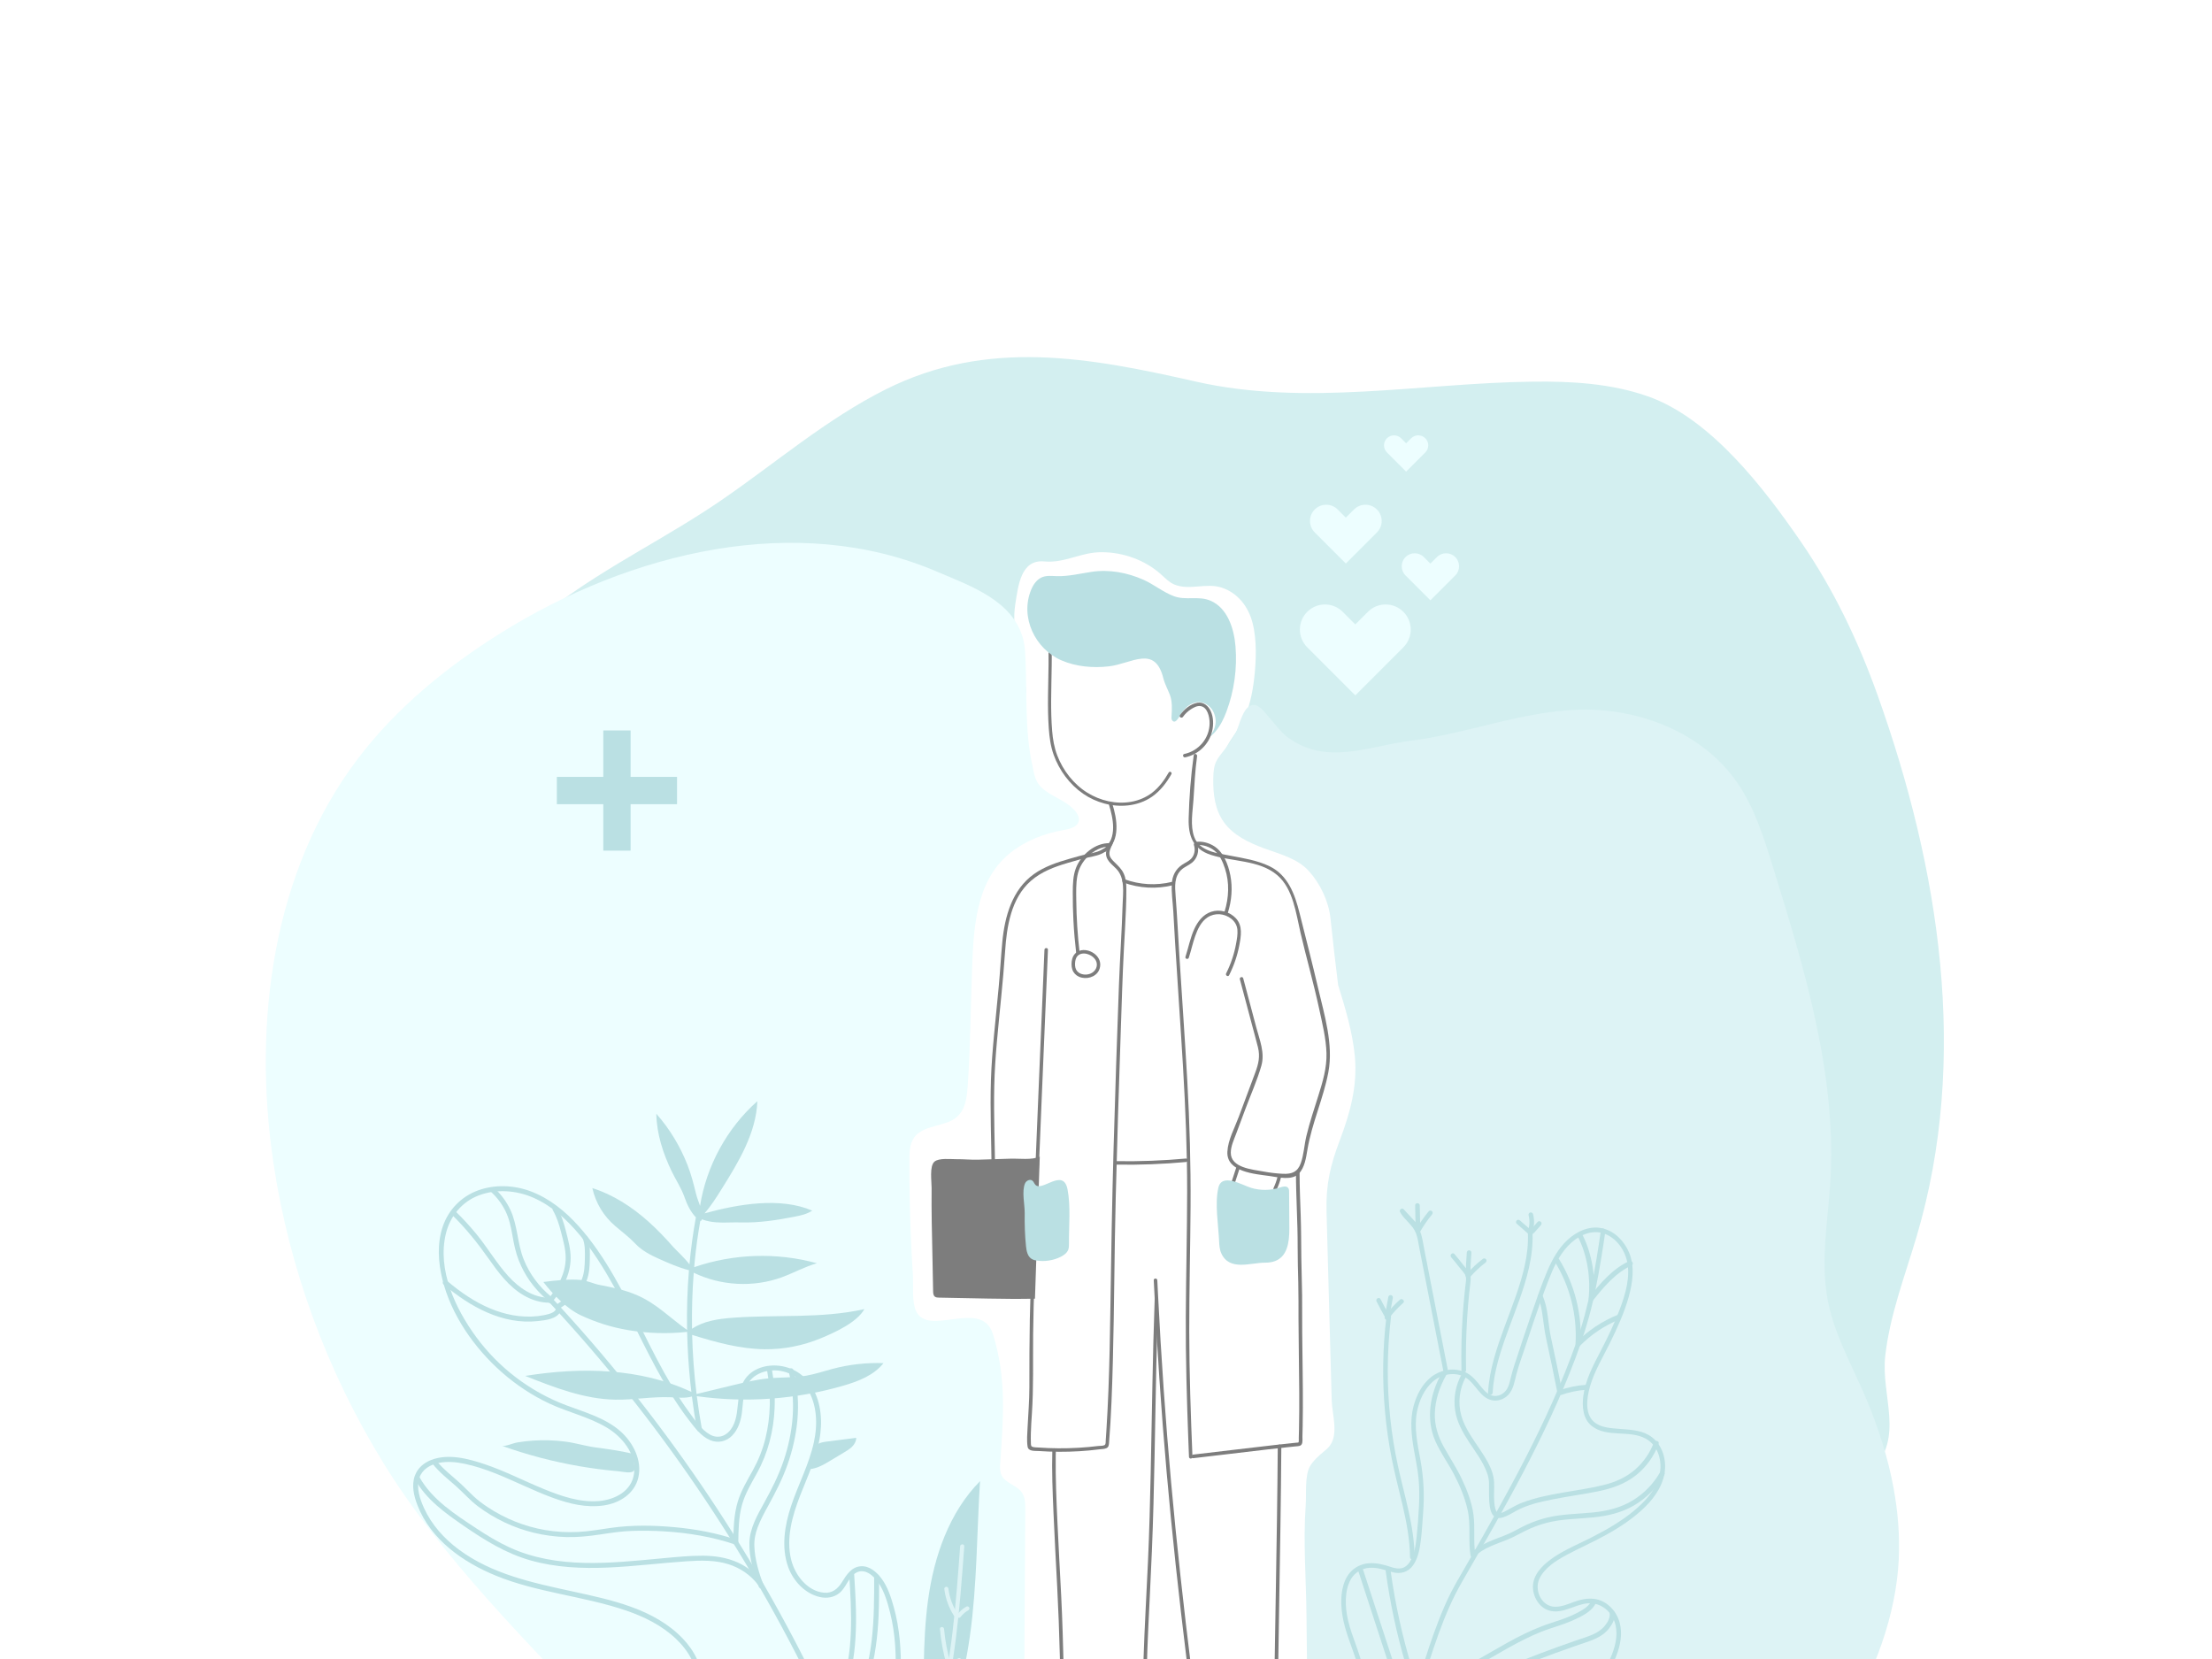 <?xml version="1.0" encoding="utf-8"?>
<!-- Generator: Adobe Illustrator 27.5.0, SVG Export Plug-In . SVG Version: 6.00 Build 0)  -->
<svg version="1.1" xmlns="http://www.w3.org/2000/svg" xmlns:xlink="http://www.w3.org/1999/xlink" x="0px" y="0px"
	 viewBox="0 0 1200 900" style="enable-background:new 0 0 1200 1200;" xml:space="preserve">
<g id="background">
	<rect style="fill:#FFFFFF;" width="1200" height="1200"/>
</g>
<g id="graphic_elements">
	<path style="fill:#FFFFFF;" d="M825.013,453.121c-8.876-43.563-22.59-86.693-46.321-124.287
		c-23.731-37.595-58.205-69.468-100.076-84.413c-41.871-14.945-91.313-11.246-127.37,14.76
		c-34.293,24.734-53.062,66.013-62.23,107.29s-10.199,83.92-17.146,125.628c-7.772,46.658-22.988,92.671-21.344,139.943
		c1.271,36.52,12.584,71.911,17.271,108.152c9.174,70.939-7.079,144.51,10.865,213.752c4.39,16.94,11.464,34.274,25.522,44.695
		c24.219,17.953,58.206,8.94,86.739-0.793l-17.471,16.063c43.566,4.066,87.663,2.405,130.8-4.927
		c7.005-1.191,14.164-2.597,20.211-6.328c8.795-5.425,14.024-14.936,19.876-23.452c16.727-24.339,40.918-42.868,57.272-67.46
		c11.857-17.83,19.211-38.311,24.344-59.099c10.386-42.06,12.043-85.721,13.318-129.026
		C841.938,633.157,843.08,541.8,825.013,453.121z"/>
	<path style="fill:#D3EFF0;" d="M1018.689,377.414c33.419,93.684,49.822,196.557,21.004,293.589
		c-6.321,21.282-14.492,42.49-16.969,64.69c-2.402,21.535,10.665,44.302-7.468,62.128c-14.24,13.999-35.872,11.047-52.483,3.274
		c-26.742-12.514-52.486-27.532-79.166-40.322c-46.963-22.514-95.366-57.727-108.646-110.941
		c-5.828-23.351-6.709-47.599-8.866-71.57c-1.347-14.968-3.911-29.752-4.561-44.674c-0.46-10.543-4.45-21.024-10.437-29.652
		c-5.649-8.14-15.604-8.926-21.978-16.646c-3.065-3.712-4.855-8.281-6.776-12.696c-5.455-12.538-13.491-25.44-26.506-29.633
		c-7.565-2.437-16.153-1.651-23.06-5.582c-8.352-4.754-11.884-15.512-10.472-25.018c1.418-9.545,7.78-15.216,11.951-23.357
		c3.505-6.841,5.174-14.923,6.081-22.473c1.152-9.591,1.6-21.161-0.821-30.594c-2.258-8.795-7.948-16.213-16.689-19.137
		c-8.439-2.823-17.606,1.695-25.786-1.729c-2.781-1.164-4.91-3.438-7.154-5.451c-8.686-7.79-20.347-11.955-31.964-12.059
		c-11.651-0.104-20.126,6.065-31.442,5.008c-12.684-1.185-14.087,13.19-15.664,23.041c-2.397,14.972,3.258,29.7,5.476,44.328
		c0.295,1.943,0.482,4.063-0.528,5.748c-1.497,2.499-4.901,2.96-7.811,2.83c-6.771-0.303-14.075-2.227-19.976,1.107
		c-10.36,5.853-13.235,28.711-12.7,39.246c0.675,13.292,4.293,24.565,2.778,38.435c-2.324,21.266-10.122,41.496-17.85,61.445
		c-4.805,12.403-9.61,24.807-14.415,37.21c-10.928,28.208-25.301,67.518-56.422,33.519c-19.621-21.436-26.808-49.482-34.447-76.722
		c-3.456-12.324-4.944-26.117-9.328-37.817c-4.688-12.512-14.835-22.713-23.676-32.381c-24.299-26.572-46.482-55.079-66.269-85.162
		c-3.094-4.704-6.254-9.921-5.74-15.528c0.639-6.965,6.641-12.055,12.248-16.236c28.224-21.045,60-36.285,88.972-56.133
		c29.613-20.286,57.061-44.059,89.318-60.238c55.497-27.835,110.969-17.243,168.304-4.251c60.109,13.62,122.159,0.754,182.849,0.025
		c21.006-0.253,42.365,0.98,62.203,7.914c34.321,11.996,63.495,50.309,83.345,79.199
		C994.789,319.822,1008.212,348.044,1018.689,377.414z"/>
	<path style="fill:#EDFEFF;" d="M494.53,993.896c9.724-3.728,18.729-9.68,24.173-18.037c10.839-16.637,12.75-20.15,34.281-23.175
		c1.251-0.176,2.641-0.492,3.318-1.558c0.449-0.708,0.476-1.596,0.488-2.434c0.189-13.885-1.213-27.623-1.124-41.516
		c0.187-29.347,0.373-58.694,0.56-88.041c0.021-3.313-0.032-6.873-1.958-9.569c-2.829-3.96-8.927-4.925-10.98-9.337
		c-0.934-2.007-0.804-4.325-0.655-6.534c1.653-24.529,3.547-45.904-3.977-69.962c-6.155-19.669-35.304,2.082-41.783-12.664
		c-2.285-5.2-1.28-13.857-1.64-19.488c-0.44-6.892-0.803-13.788-1.09-20.688c-0.573-13.8-0.838-27.613-0.796-41.425
		c0.011-3.737,0.078-7.62,1.725-10.975c3.735-7.61,15.065-7.166,21.689-10.91c6.654-3.761,7.666-10.928,8.179-18.031
		c1.518-21.018,1.586-42.249,2.377-63.309c0.829-22.075,1.769-47.875,20.232-63.12c8.394-6.931,18.895-10.997,29.62-12.86
		c3.308-0.575,7.4-1.612,8.06-4.905c0.36-1.798-0.548-3.615-1.684-5.053c-4.409-5.583-11.609-7.518-17.05-11.784
		c-5.24-4.109-5.368-8.366-6.67-14.448c-3.863-18.045-2.678-38.002-3.495-56.447c-0.162-3.661-0.329-7.355-1.261-10.899
		c-5.544-21.072-28.83-28.917-46.682-36.574c-76.158-32.665-166.417-10.712-236.677,33.226
		c-29.375,18.37-56.691,40.651-77.613,68.267c-46.259,61.063-57.056,143.249-45.792,219.023
		c8.593,57.804,29.277,113.719,59.953,163.435c31.175,50.524,78.209,97.737,119.568,140.551
		c14.869,15.392,30.538,30.497,49.459,40.496c12.855,6.794,26.877,11.047,40.868,15.003c18.89,5.341,38.423,10.257,57.943,8.177
		C482.057,997.697,488.435,996.233,494.53,993.896z"/>
	<path style="fill:#DDF3F5;" d="M1027.267,807.314c-3.05-16.588-8.272-32.852-14.821-48.411
		c-7.863-18.681-18.39-36.45-21.448-56.708c-2.939-19.473,0.332-38.674,1.746-58.123c4.304-59.205-13.487-117.538-31.075-174.234
		c-4.892-15.769-9.916-31.815-19.318-45.387c-18.605-26.857-52.709-40.295-85.37-39.445c-31.28,0.813-60.718,12.943-91.548,16.829
		c-23.516,2.964-45.782,13.788-67.088-2.031c-3.349-2.487-5.742-5.975-8.513-9.037c-1.999-2.21-5.719-7.675-8.819-8.238
		c-6.758-1.228-8.643,11.834-11.024,15.872c-1.576,2.671-3.32,5.244-5.235,7.683c-4.995,6.362-6.433,7.619-6.571,16.491
		c-0.127,8.168,0.901,16.684,5.795,23.494c5.153,7.171,13.611,11.126,21.895,14.185c8.385,3.096,17.96,5.458,24.055,12.16
		c6.277,6.902,10.85,16.46,11.844,25.754c1.292,12.084,2.621,24.022,4.157,36.226c3.921,12.648,7.789,25.325,9.056,38.574
		c1.54,16.103-2.556,30.827-8.189,45.729c-5.086,13.453-7.562,23.821-7.157,38.628l1.865,68.26
		c0.311,11.377,0.621,22.754,0.933,34.13c0.203,7.379,3.829,18.074-0.996,24.543c-0.962,1.29-2.218,2.324-3.453,3.356
		c-2.685,2.244-5.371,4.591-7.188,7.581c-3.117,5.128-2.018,15.331-2.456,21.343c-1.433,19.665,0.212,39.986,0.418,59.707
		c0.227,21.623,0.454,43.247,0.68,64.871c0.167,15.968-17.856,32.243-7.795,47.147c3.594,5.324,9.177,8.974,14.912,11.867
		c29.162,14.706,63.67,12.716,96.124,9.049c37.04-4.185,75.137-8.896,111.53-17.043c60.492-13.543,103.104-87.815,105.849-146.142
		C1030.672,833.022,1029.612,820.072,1027.267,807.314z"/>
	<path style="fill:#BAE0E3;" d="M792.487,957.902c-13.682-3.224-28.021-8.05-42.155-8.577c-11.823-0.441-25.002-2.043-36.232,2.571
		c-1.342,0.551-2.677,1.185-3.755,2.156c-4.73,4.261-7.079,13.589-10.895,19.11c-4.636,6.708-9.57,12.638-16.081,17.636
		c-12.554,9.638-29.275,16.656-45.353,15.28c-6.788-0.581-16.636-4.346-20.24-10.646c-1.417-2.477-1.914-5.495-3.826-7.613
		c-3.545-3.93-9.858-2.898-14.959-1.49c-23.581,6.51-48.608,14.268-71.967,6.998c-2.404-0.748-4.869-1.725-6.495-3.648
		c-6.189-7.321,9.354-17.672,14.584-20.413c4.281-2.243,20.529-11.057,16.493-15.96c-3.083-3.746-17.636-0.966-21.957-0.772
		c-16.425,0.738-32.862,1.785-49.19,3.77c-16.47,2.002-49.661,6.803-53.945,26.908c-5.043,23.703,75.902,30.641,88.493,32.309
		c71.318,9.449,143.645,12.933,214.952,2.023c26.242-4.015,50.263-9.222,72.568-24.249
		C823.96,978.859,817.645,963.83,792.487,957.902z"/>
	<g>
		<path style="fill:#7D7D7D;" d="M666.799,529.031c2.57-5.116,4.451-10.554,5.515-16.183c0.942-4.983,1.95-10.659-1.872-14.704
			c-3.363-3.559-8.76-5.058-13.427-3.488c-4.413,1.484-7.297,5.301-9.152,9.404c-2.17,4.799-3.139,9.995-4.751,14.984
			c-0.374,1.158,1.447,1.654,1.82,0.502c1.243-3.848,2.087-7.815,3.421-11.635c1.316-3.766,3.243-7.939,6.69-10.213
			c3.991-2.633,9.186-2.218,12.903,0.716c1.924,1.519,3.138,3.556,3.344,6.024c0.206,2.464-0.274,5.046-0.712,7.461
			c-1.02,5.625-2.841,11.07-5.407,16.178C664.626,529.161,666.253,530.118,666.799,529.031L666.799,529.031z"/>
	</g>
	<g>
		<path style="fill:#7D7D7D;" d="M649.321,458.534c3.337-0.465,7.075,0.936,9.641,3.031c2.825,2.306,4.49,6.266,5.596,9.646
			c2.48,7.579,2.113,15.793-0.239,23.351c-0.362,1.162,1.459,1.659,1.82,0.502c2.03-6.522,2.615-13.498,1.309-20.224
			c-1.157-5.958-3.808-12.979-9.348-16.129c-2.797-1.59-6.072-2.444-9.281-1.997C647.622,456.882,648.132,458.7,649.321,458.534
			L649.321,458.534z"/>
	</g>
	<g>
		<path style="fill:#7D7D7D;" d="M594.583,525.388c-1.313,2.774-4.731,3.849-7.576,3.081c-1.35-0.364-2.544-1.168-3.204-2.424
			c-0.693-1.318-0.702-3.16-0.487-4.564c0.099-0.643,0.297-1.334,0.532-1.807c0.285-0.574,0.465-0.829,0.886-1.235
			c0.352-0.339,0.613-0.518,1.16-0.771c0.017-0.008,0.332-0.128,0.559-0.192c0.122-0.034,0.245-0.064,0.369-0.091
			c0.067-0.014,0.478-0.079,0.295-0.057c1.174-0.146,1.992-0.02,3.081,0.332c0.911,0.294,1.994,0.885,2.702,1.49
			c0.953,0.814,1.621,1.727,1.941,2.786C595.185,523.075,595.092,524.259,594.583,525.388c-0.211,0.468-0.131,1.01,0.338,1.291
			c0.402,0.241,1.082,0.125,1.291-0.339c1.24-2.75,0.74-5.693-1.322-7.897c-1.811-1.935-4.597-3.155-7.259-3.042
			c-2.916,0.123-5.227,1.968-5.973,4.8c-0.47,1.784-0.51,3.986,0.07,5.747c0.587,1.78,1.912,3.176,3.621,3.926
			c3.789,1.664,9.009,0.382,10.863-3.533C596.729,525.249,595.103,524.29,594.583,525.388z"/>
	</g>
	<g>
		<path style="fill:#7D7D7D;" d="M585.709,516.994c-1.115-9.5-1.736-19.054-1.836-28.62c-0.046-4.409-0.225-8.97,0.613-13.321
			c0.778-4.04,2.719-7.51,5.647-10.386c3.158-3.103,7.365-5.514,11.904-5.357c1.215,0.042,1.213-1.845,0-1.887
			c-7.935-0.274-15.566,6.311-18.329,13.434c-1.603,4.135-1.705,8.688-1.732,13.065c-0.032,5.194,0.087,10.389,0.357,15.577
			c0.305,5.847,0.806,11.681,1.489,17.495C583.962,518.186,585.851,518.2,585.709,516.994L585.709,516.994z"/>
	</g>
	<g>
		<path style="fill:#7D7D7D;" d="M560.23,642.305c-4.034,0.083-8.068-0.051-12.086-0.428c-1.957-0.184-3.936-0.375-5.871-0.728
			c-0.835-0.152-1.673-0.321-2.112-1.132c-0.456-0.843-0.285-2.121-0.293-3.04c-0.07-7.961-0.28-15.919-0.428-23.878
			c-0.149-7.989-0.237-15.982-0.062-23.971c0.176-7.986,0.722-15.941,1.425-23.896c1.442-16.317,3.368-32.592,4.443-48.941
			c0.891-13.542,3.209-28.948,13.991-38.411c5.689-4.993,12.839-7.648,19.999-9.746c3.702-1.085,7.394-2.189,11.17-2.986
			c3.056-0.645,6.393-1.229,9.024-3.019c0.998-0.679,0.055-2.315-0.953-1.629c-2.445,1.663-5.552,2.192-8.394,2.792
			c-3.37,0.711-6.653,1.672-9.962,2.622c-6.737,1.935-13.473,4.181-19.238,8.284c-11.775,8.379-15.815,22.977-17.122,36.706
			c-0.783,8.219-1.212,16.472-1.987,24.695c-0.8,8.484-1.688,16.96-2.477,25.445c-0.771,8.294-1.461,16.592-1.721,24.919
			c-0.262,8.39-0.202,16.787-0.057,25.179c0.143,8.29,0.37,16.578,0.454,24.869c0.016,1.583-0.217,3.507,0.56,4.961
			c0.699,1.307,2.032,1.798,3.418,2.028c3.956,0.654,7.984,0.997,11.989,1.149c2.096,0.08,4.194,0.09,6.291,0.047
			C561.443,644.167,561.447,642.28,560.23,642.305L560.23,642.305z"/>
	</g>
	<path style="fill:#7D7D7D;" d="M548.239,628.578c-5.845,0.182-11.69,0.365-17.535,0.547c-3.966,0.124-7.945-0.32-11.915-0.278
		c-3.128,0.034-9.369-0.749-11.845,1.335c-2.819,2.373-1.515,10.976-1.55,14.29c-0.065,6.219-0.02,12.438,0.074,18.657
		c0.187,12.439,0.584,24.874,0.744,37.314c0.014,1.078,0.099,2.307,0.946,2.974c0.615,0.483,1.457,0.519,2.239,0.534
		c9.019,0.176,18.037,0.351,27.056,0.527c8.402,0.164,16.609,0.242,25.009,0.045l2.604-77.045
		C559.631,629.426,552.996,628.43,548.239,628.578z"/>
	<g>
		<path style="fill:#7D7D7D;" d="M647.695,458.388c0.721,2.189,0.5,4.569-0.764,6.529c-1.378,2.135-3.799,2.923-5.795,4.319
			c-3.397,2.378-5.116,5.803-5.402,9.891c-0.362,5.172,0.525,10.404,0.797,15.565c0.29,5.502,0.605,11.003,0.936,16.503
			c1.359,22.596,2.995,45.175,4.327,67.773c1.324,22.466,2.249,44.922,2.232,67.43c-0.017,22.546-0.619,45.086-0.733,67.631
			c-0.114,22.582,0.55,45.15,1.393,67.714c0.107,2.869,0.219,5.738,0.334,8.606c0.049,1.21,1.936,1.216,1.887,0
			c-0.912-22.678-1.723-45.379-1.745-68.078c-0.022-22.656,0.582-45.307,0.722-67.962c0.14-22.624-0.514-45.19-1.77-67.779
			c-1.256-22.597-2.881-45.172-4.295-67.759c-0.688-10.987-1.204-21.985-2.063-32.959c-0.38-4.849-0.78-10.233,3.037-13.881
			c1.724-1.648,4.005-2.434,5.847-3.916c1.435-1.154,2.465-2.755,2.987-4.519c0.545-1.845,0.487-3.792-0.113-5.611
			C649.137,456.738,647.314,457.229,647.695,458.388L647.695,458.388z"/>
	</g>
	<g>
		<path style="fill:#7D7D7D;" d="M568.476,342.75c0.765,11.662,0.183,23.343,0.07,35.015c-0.056,5.746,0.005,11.498,0.409,17.232
			c0.35,4.965,0.982,9.825,2.673,14.532c3.007,8.369,8.612,15.986,15.956,21.055c6.982,4.82,15.838,7.288,24.306,6.354
			c4.686-0.517,9.257-2.063,13.134-4.778c4.453-3.119,7.809-7.5,10.459-12.197c0.542-0.962-0.937-1.826-1.479-0.865
			c-2.336,4.141-5.213,8.045-9.007,10.966c-3.272,2.519-7.143,4.137-11.196,4.879c-8.201,1.501-16.94-0.554-23.965-4.928
			c-7.42-4.619-13.192-12.081-16.286-20.212c-1.64-4.311-2.399-8.752-2.77-13.333c-0.443-5.483-0.557-10.987-0.536-16.487
			c0.047-12.412,0.759-24.832-0.055-37.234C570.117,341.656,568.403,341.648,568.476,342.75L568.476,342.75z"/>
	</g>
	<path style="fill:#BAE0E3;" d="M670.257,350.653c-0.805-9.868-4.448-20.861-13.545-24.77c-6.578-2.827-13.393,0.008-19.939-2.474
		c-5.893-2.234-10.763-6.362-16.496-8.908c-8.73-3.876-18.522-5.708-28.028-4.289c-6.289,0.939-12.543,2.512-18.899,2.338
		c-2.658-0.072-5.422-0.436-7.898,0.535c-2.891,1.134-4.836,3.901-6.026,6.769c-6.242,15.043,2.168,32.223,16.39,38.383
		c7.952,3.445,17.143,4.24,25.697,3.261c12.459-1.426,25.005-11.853,29.591,6.429c0.826,3.291,2.457,6.081,3.605,9.172
		c1.272,3.425,1.112,7.681,0.854,11.312c-0.047,0.661-0.105,1.345,0.121,1.968c0.226,0.623,0.828,1.165,1.486,1.085
		c0.388-0.047,0.722-0.294,1.007-0.562c1.032-0.966,1.675-2.262,2.41-3.469c3.625-5.958,10.366-9.231,15.88-3.828
		c2.003,1.963,3.119,5.291,3.029,8.044c-0.086,2.625-1.4,6.146-3.546,7.83c-0.285,0.224-0.554,0.457-0.815,0.699
		c-0.041,0.064-0.073,0.135-0.112,0.199c-0.031,0.096-0.051,0.198-0.08,0.295c1.659-1.005,3.122-2.298,4.406-3.792
		c2.649-3.083,4.563-6.992,5.997-10.833C669.542,374.798,671.233,362.62,670.257,350.653z"/>
	<g>
		<path style="fill:#7D7D7D;" d="M641.75,388.902c1.166-1.639,2.623-3.052,4.321-4.135c1.443-0.92,3.282-1.935,5.064-1.731
			c3.99,0.457,5.073,6.021,5.072,9.227c-0.002,8.147-5.828,15.084-13.735,16.765c-1.187,0.252-0.685,2.072,0.502,1.82
			c7.162-1.522,12.964-7.092,14.62-14.25c0.814-3.52,0.735-7.492-0.78-10.819c-1.3-2.856-3.903-5.085-7.182-4.55
			c-3.855,0.629-7.319,3.641-9.51,6.721C639.415,388.941,641.051,389.885,641.75,388.902L641.75,388.902z"/>
	</g>
	<g>
		<path style="fill:#7D7D7D;" d="M601.602,436.523c2.308,7.368,4.573,18.281-2.601,23.777c-0.951,0.729-0.012,2.368,0.953,1.629
			c7.989-6.12,6.094-17.528,3.469-25.909C603.059,434.866,601.237,435.359,601.602,436.523L601.602,436.523z"/>
	</g>
	<g>
		<path style="fill:#7D7D7D;" d="M647.595,409.687c-1.578,11.281-2.461,22.889-2.751,34.277c-0.245,9.633,2.365,16.646,12.03,19.797
			c11.636,3.794,26.29,2.665,36.06,11.026c8.615,7.373,10.173,20.855,12.593,31.249c3.216,13.815,7.156,27.432,10.129,41.316
			c1.686,7.874,3.728,15.945,3.955,24.024c0.224,7.965-2.044,15.497-4.408,23.004c-2.286,7.262-4.738,14.562-6.51,21.971
			c-1.163,4.861-1.338,9.98-3.04,14.711c-1.694,4.708-4.78,5.938-9.672,5.716c-3.594-0.163-7.166-0.61-10.704-1.261
			c-6.05-1.114-17.545-2.025-17.579-10.134c-0.015-3.58,1.74-7.183,2.96-10.454c1.622-4.351,3.243-8.703,4.865-13.054
			c2.909-7.805,6.427-15.626,8.736-23.626c2.049-7.099-0.908-14.017-2.734-20.885c-2.361-8.876-4.721-17.752-7.082-26.628
			c-0.312-1.173-2.133-0.675-1.82,0.502c2.192,8.242,4.384,16.484,6.576,24.726c1.077,4.051,2.216,8.092,3.229,12.159
			c1.242,4.989,0.319,8.958-1.427,13.668c-2.997,8.086-6.023,16.162-9.035,24.244c-2.203,5.911-5.82,12.418-6.121,18.827
			c-0.516,10.968,15.032,12.019,22.801,13.106c4.692,0.656,12.168,2.6,15.93-1.24c3.228-3.295,3.968-8.692,4.689-13.011
			c2.4-14.377,8.655-27.737,11.358-42.012c2.866-15.139-2.211-31.259-5.622-45.938c-3.138-13.503-6.633-26.943-9.991-40.392
			c-2.553-10.227-6.234-20.573-16.304-25.446c-6.641-3.214-14.125-4.363-21.311-5.733c-7.054-1.344-16.719-2.367-19.529-10.143
			c-2.294-6.349-0.848-13.658-0.419-20.208c0.519-7.932,0.865-15.77,1.968-23.655C649.581,409.001,647.763,408.488,647.595,409.687
			L647.595,409.687z"/>
	</g>
	<g>
		<path style="fill:#7D7D7D;" d="M605.867,631.815c12.527,0.19,25.056-0.287,37.532-1.428c1.199-0.11,1.211-1.998,0-1.887
			c-12.477,1.141-25.005,1.618-37.532,1.429C604.653,629.91,604.652,631.797,605.867,631.815L605.867,631.815z"/>
	</g>
	<g>
		<path style="fill:#7D7D7D;" d="M566.613,515.236c-0.356,9.096-0.75,18.191-1.134,27.287c-0.637,15.087-1.276,30.174-1.908,45.261
			c-0.722,17.216-1.437,34.432-2.135,51.648c-0.629,15.531-1.248,31.062-1.819,46.594c-0.362,9.857-0.758,19.717-0.941,29.58
			c-0.23,12.381-0.246,24.77-0.242,37.152c0.002,7.193-0.633,14.33-0.969,21.509c-0.159,3.393-0.515,7.105-0.008,10.479
			c0.415,2.76,3.957,2.28,6.054,2.428c7.363,0.52,14.76,0.552,22.127,0.099c3.63-0.223,7.253-0.565,10.861-1.023
			c1.177-0.15,2.692-0.123,3.773-0.639c1.196-0.57,1.279-1.672,1.376-2.873c1.188-14.733,1.677-29.544,2.07-44.317
			c0.789-29.67,0.802-59.354,1.566-89.025c0.769-29.886,1.673-59.768,2.712-89.646c0.518-14.888,0.935-29.79,1.706-44.668
			c0.383-7.39,0.861-14.775,1.131-22.17c0.131-3.594,0.228-7.194,0.209-10.791c-0.015-2.808-0.247-5.57-1.401-8.163
			c-1.151-2.587-3.137-4.321-5.102-6.279c-1.072-1.069-2.314-2.31-2.604-3.855c-0.378-2.009,0.743-4.089,1.574-5.837
			c0.519-1.091-1.108-2.05-1.629-0.952c-1.229,2.587-2.624,5.514-1.412,8.367c1.056,2.484,3.445,4.151,5.244,6.059
			c4.73,5.012,3.501,12.899,3.31,19.204c-0.44,14.529-1.449,29.042-1.992,43.57c-1.099,29.439-2.068,58.882-2.905,88.33
			c-0.836,29.415-1.34,58.824-1.757,88.248c-0.206,14.501-0.484,29.003-1.052,43.494c-0.288,7.332-0.649,14.661-1.115,21.983
			c-0.109,1.72-0.224,3.44-0.345,5.159c-0.054,0.767,0.131,2.115-0.679,2.539c-0.874,0.458-2.332,0.333-3.311,0.454
			c-3.61,0.444-7.234,0.772-10.865,0.982c-7.262,0.42-14.552,0.365-21.807-0.16c-0.829-0.06-1.744-0.035-2.559-0.205
			c-1.265-0.264-1.331-0.781-1.374-1.964c-0.065-1.79-0.067-3.581-0.027-5.372c0.078-3.562,0.323-7.117,0.56-10.67
			c0.961-14.433,0.527-28.952,0.675-43.412c0.104-10.168,0.422-20.326,0.782-30.488c0.515-14.538,1.087-29.074,1.669-43.609
			c0.68-16.991,1.382-33.981,2.091-50.971c0.654-15.656,1.315-31.312,1.976-46.968c0.452-10.687,0.908-21.373,1.345-32.061
			c0.059-1.436,0.117-2.872,0.173-4.308C568.547,514.021,566.66,514.023,566.613,515.236L566.613,515.236z"/>
	</g>
	<g>
		<path style="fill:#7D7D7D;" d="M703.058,636.334c0.013,13.385,0.964,26.748,0.913,40.135c-0.025,6.54,0.187,13.077,0.338,19.614
			c0.152,6.575,0.103,13.147,0.123,19.723c0.041,13.231,0.335,26.46,0.401,39.691c0.033,6.596,0.01,13.194-0.132,19.789
			c-0.035,1.644-0.078,3.287-0.128,4.93c-0.012,0.379,0.146,2.068-0.215,2.321c-0.132,0.092-0.817,0.086-1.042,0.11
			c-0.572,0.06-1.145,0.118-1.717,0.177c-3.274,0.341-6.547,0.697-9.819,1.063c-14.83,1.661-29.635,3.535-44.461,5.222
			c-1.238,0.141-1.252,2.101,0,1.958c13.599-1.547,27.179-3.252,40.778-4.805c3.273-0.374,6.546-0.739,9.821-1.091
			c1.635-0.176,3.272-0.348,4.908-0.516c1.16-0.119,2.791-0.004,3.397-1.246c0.573-1.174,0.302-2.903,0.339-4.179
			c0.052-1.808,0.095-3.617,0.129-5.426c0.062-3.295,0.095-6.591,0.109-9.887c0.054-13.725-0.247-27.448-0.366-41.172
			c-0.059-6.765,0.027-13.531-0.05-20.296c-0.077-6.686-0.329-13.368-0.421-20.053c-0.105-7.595-0.072-15.18-0.333-22.774
			c-0.267-7.762-0.604-15.522-0.611-23.289C705.016,635.074,703.057,635.072,703.058,636.334L703.058,636.334z"/>
	</g>
	<g>
		<path style="fill:#7D7D7D;" d="M670.563,633.672c-0.837,2.562-1.674,5.123-2.512,7.685c-0.158,0.484,0.184,1.03,0.659,1.161
			c0.512,0.141,1.002-0.173,1.161-0.659c0.837-2.562,1.674-5.123,2.512-7.685c0.158-0.484-0.184-1.03-0.659-1.161
			C671.212,632.872,670.722,633.186,670.563,633.672L670.563,633.672z"/>
	</g>
	<g>
		<path style="fill:#7D7D7D;" d="M693.083,638.29c-0.516,2.105-1.232,4.159-2.149,6.098c-0.218,0.46-0.128,1.018,0.339,1.291
			c0.41,0.24,1.072,0.124,1.291-0.339c0.994-2.101,1.786-4.291,2.339-6.549c0.117-0.479-0.152-1.045-0.659-1.161
			C693.756,637.52,693.208,637.777,693.083,638.29L693.083,638.29z"/>
	</g>
	<g>
		<path style="fill:#7D7D7D;" d="M570.883,786.646c-0.331,11.343,0.15,22.717,0.632,34.048c0.566,13.333,1.313,26.657,2.006,39.984
			c0.648,12.463,1.109,24.917,1.429,37.393c0.236,9.203,0.472,18.405,0.708,27.608c0.237,9.236,0.361,18.481,0.866,27.707
			c0.123,2.243,0.156,4.482,0.225,6.726c0.029,0.951,0.343,1.664,1.222,2.12c1.889,0.981,4.59,0.439,6.589,0.166
			c7.67-1.046,15.498-1.168,23.226-1.467c4.592-0.178,9.264-0.099,13.838-0.554c1.99-0.198,1.75-1.611,1.613-3.263
			c-0.19-2.292-0.357-4.585-0.503-6.88c-0.582-9.154-0.826-18.328-0.84-27.499c-0.027-18.417,0.872-36.818,1.798-55.207
			c0.868-17.238,1.616-34.474,2.071-51.729c0.441-16.71,0.733-33.424,1.046-50.136c0.309-16.534,0.626-33.068,1.131-49.597
			c0.116-3.809,0.244-7.618,0.384-11.427c0.045-1.229-1.865-1.227-1.91,0c-0.572,15.517-0.927,31.041-1.237,46.565
			c-0.321,16.076-0.587,32.153-0.934,48.228c-0.342,15.83-0.752,31.661-1.458,47.48c-0.784,17.557-1.848,35.103-2.412,52.669
			c-0.567,17.645-0.626,35.326,0.604,52.946c0.077,1.105,0.159,2.209,0.247,3.313c0.069,0.877,0.466,2.288,0.183,3.124
			c0.146-0.19,0.292-0.38,0.439-0.571c-0.363,0.247-1.299,0.15-1.696,0.171c-0.492,0.026-0.985,0.046-1.478,0.063
			c-1.158,0.042-2.317,0.075-3.475,0.118c-2.3,0.085-4.6,0.168-6.899,0.257c-4.649,0.179-9.298,0.378-13.944,0.645
			c-3.239,0.186-6.478,0.366-9.69,0.825c-1.226,0.175-2.464,0.327-3.704,0.339c-0.513,0.005-1.963,0.127-2.296-0.398
			c-0.118-0.186-0.005-0.82-0.007-1.047c-0.005-0.581-0.017-1.162-0.034-1.742c-0.033-1.164-0.088-2.327-0.149-3.489
			c-0.118-2.249-0.265-4.497-0.345-6.748c-0.165-4.678-0.245-9.36-0.365-14.039c-0.238-9.288-0.477-18.576-0.715-27.864
			c-0.341-13.285-0.693-26.557-1.364-39.83c-0.671-13.272-1.427-26.54-2.034-39.815c-0.546-11.918-1.078-23.864-0.929-35.797
			c0.014-1.133,0.037-2.265,0.07-3.397C572.829,785.417,570.919,785.418,570.883,786.646L570.883,786.646z"/>
	</g>
	<path style="fill:#BAE0E3;" d="M579.911,674.546c0.012,1.15,0.017,2.329-0.391,3.408c-0.702,1.86-2.505,3.114-4.339,3.992
		c-3.798,1.818-8.162,2.514-12.368,1.972c-1.101-0.142-2.22-0.378-3.154-0.961c-2.218-1.385-2.776-4.242-3.047-6.781
		c-0.637-5.983-0.792-12.001-0.714-18.013c0.059-4.648-1.703-11.857,0.18-16.184c0.65-1.493,2.673-2.484,3.967-1.495
		c0.729,0.558,0.997,1.532,1.605,2.219c3.624,4.088,15.168-9.43,17.484,2.521C580.92,654.436,579.813,665.18,579.911,674.546z"/>
	<path style="fill:#BAE0E3;" d="M691.752,684.108c6.376-2.44,7.758-9.6,7.708-17.639c-0.041-6.635-0.083-13.269-0.124-19.904
		c-0.005-0.838-0.053-1.77-0.732-2.371c-1.092-0.967-2.907-0.426-4.337,0.049c-4.891,1.626-10.463,1.692-15.466,0.181
		c-5.123-1.547-15.96-8.304-17.853-0.049c-1.979,8.633-0.007,19.974,0.409,28.783c0.109,2.309,0.249,4.681,1.205,6.786
		c4.439,9.763,15.871,5.02,23.718,5.051C688.421,685.004,690.229,684.691,691.752,684.108z"/>
	<g>
		<path style="fill:#7D7D7D;" d="M625.902,694.55c0.845,17.669,1.843,35.332,3.029,52.982c1.138,16.935,2.447,33.858,3.93,50.765
			c1.488,16.957,3.151,33.898,4.965,50.822c1.875,17.494,3.909,34.97,6.06,52.432c1.115,9.059,2.267,18.114,3.464,27.163
			c0.563,4.258,1.107,8.481,1.323,12.774c0.199,3.955,0.331,7.92,0.938,11.84c0.299,1.932,0.735,3.834,1.35,5.691
			c0.172,0.519,0.657,0.792,1.192,0.677c4.071-0.872,8.235-0.698,12.368-0.573c4.208,0.128,8.399-0.012,12.6-0.28
			c4.223-0.27,8.484-0.587,12.672-1.212c1.374-0.205,2.521-0.791,2.887-2.233c0.365-1.439,0.149-3.139,0.16-4.615
			c0.091-12.763,0.256-25.525,0.442-38.287c0.413-28.427,0.941-56.853,1.357-85.28c0.208-14.204,0.394-28.408,0.48-42.613
			c0.008-1.247-1.931-1.249-1.938,0c-0.159,26.119-0.615,52.235-1.046,78.351c-0.444,26.906-0.927,53.813-1.175,80.722
			c-0.029,3.172-0.055,6.344-0.075,9.516c-0.007,1.156,0.122,2.261-1.259,2.521c-1.213,0.229-2.478,0.305-3.705,0.437
			c-2.411,0.26-4.826,0.476-7.245,0.649c-4.549,0.326-9.105,0.533-13.665,0.4c-4.477-0.13-8.963-0.318-13.373,0.627
			c0.397,0.226,0.795,0.451,1.192,0.677c-2.549-7.694-1.766-15.92-2.754-23.859c-1.125-9.043-2.382-18.069-3.511-27.112
			c-2.194-17.574-4.269-35.164-6.19-52.771c-1.833-16.799-3.522-33.614-5.04-50.445c-1.521-16.864-2.87-33.744-4.045-50.636
			c-1.214-17.439-2.245-34.891-3.118-52.35c-0.113-2.26-0.223-4.52-0.331-6.781C627.781,693.309,625.843,693.301,625.902,694.55
			L625.902,694.55z"/>
	</g>
	<path style="fill:#7D7D7D;" d="M622.392,958.761l-44.439,2.939c-2.136,0.77-4.172,1.781-6.259,2.668
		c-1.942,0.826-3.98,1.253-5.934,2.002c-1.413,0.541-2.65,1.427-4.071,1.973c-2.062,0.793-4.145,1.514-6.17,2.403
		c-8.019,3.519-15.909,7.33-23.65,11.424c-1.32,0.698-2.843,2.217-1.923,3.393c0.351,0.449,0.948,0.612,1.504,0.734
		c7.209,1.586,14.708,0.799,22.031-0.134c15.463-1.972,30.838-4.569,46.209-7.166c3.905-0.66,7.854-1.332,11.486-2.911
		C617.963,973.134,623.497,966.079,622.392,958.761z"/>
	<path style="fill:#7D7D7D;" d="M691.803,953.572l-39.635,6.221c-1.153,0.284-1.2,1.863-1.621,2.974
		c-0.296,0.78-0.872,1.416-1.435,2.031c-5.816,6.356-10.362,13.298-16.243,19.529c-1.893,2.006-5.375,6.902-3.088,9.81
		c0.492,0.626,1.251,0.972,1.993,1.26c7.464,2.9,16.022,2.082,23.419-0.984c8.419-3.49,15.616-9.8,23.522-14.342
		c4.414-2.536,9.12-5.284,12.274-9.386c1.604-2.087,2.743-4.458,3.097-7.084C694.625,959.606,691.696,957.097,691.803,953.572z"/>
	<path style="fill:#EDFEFF;" d="M761.329,331.909L761.329,331.909c-5.314-5.314-13.93-5.314-19.245,0l-6.836,6.836l-6.836-6.836
		c-5.314-5.314-13.93-5.314-19.245,0l0,0c-5.314,5.314-5.314,13.93,0,19.245l6.836,6.836l19.245,19.245l19.245-19.245l0,0
		l6.836-6.836C766.643,345.839,766.643,337.223,761.329,331.909z"/>
	<path style="fill:#EDFEFF;" d="M746.978,276.391L746.978,276.391c-3.437-3.437-9.01-3.437-12.448,0l-4.422,4.422l-4.422-4.422
		c-3.437-3.437-9.01-3.437-12.447,0l0,0c-3.437,3.437-3.437,9.01,0,12.448l4.421,4.422l12.448,12.448l12.448-12.448l0,0l4.422-4.422
		C750.415,285.402,750.415,279.829,746.978,276.391z"/>
	<path style="fill:#EDFEFF;" d="M773.229,237.761L773.229,237.761c-2.122-2.122-5.562-2.122-7.684,0l-2.729,2.729l-2.729-2.729
		c-2.122-2.122-5.562-2.122-7.684,0l0,0c-2.122,2.122-2.122,5.562,0,7.684l2.729,2.729l7.684,7.684l7.684-7.684l0,0l2.729-2.729
		C775.351,243.323,775.351,239.883,773.229,237.761z"/>
	<path style="fill:#EDFEFF;" d="M789.481,302.217L789.481,302.217c-2.75-2.75-7.208-2.75-9.958,0l-3.537,3.537l-3.537-3.537
		c-2.75-2.75-7.208-2.75-9.958,0l0,0c-2.75,2.75-2.75,7.208,0,9.958l3.537,3.537l9.958,9.958l9.958-9.958l0,0l3.537-3.537
		C792.231,309.425,792.231,304.967,789.481,302.217z"/>
	<g>
		<g>
			<path style="fill:#BAE0E3;" d="M466.268,997.357c-3.369-8.382-8.574-15.681-16.014-20.903c-6.919-4.857-15.082-7.594-23.19-9.716
				c-8.679-2.272-17.588-3.778-26.121-6.581c-8.164-2.681-17.285-6.811-21.79-14.563c-6.013-10.346,1.303-21.185,1.758-31.9
				c0.399-9.389-4.098-18.044-10.439-24.706c-15.45-16.232-38.881-21.076-59.897-25.646c-21.572-4.691-43.7-9.336-61.773-22.795
				c-7.877-5.866-14.64-13.375-18.746-22.358c-2.254-4.93-4.354-11.055-2.569-16.439c1.526-4.602,5.792-7.106,10.312-8.082
				c4.694-1.013,9.543-0.551,14.199,0.421c5.545,1.157,10.939,2.941,16.208,5.006c10.627,4.164,20.781,9.452,31.503,13.385
				c9.01,3.305,18.461,5.66,28.097,4.169c8.42-1.303,16.423-6.333,18.479-15.07c2.179-9.261-2.818-19.01-9.639-25.063
				c-8.314-7.377-19.471-10.375-29.637-14.227c-19.41-7.356-36.503-20.334-48.773-37.091
				c-11.282-15.409-21.024-36.275-16.395-55.785c2.275-9.587,8.731-17.506,18.054-20.975c9.509-3.539,20.296-2.705,29.507,1.341
				c9.993,4.39,18.22,11.927,25.133,20.237c7.125,8.565,13.065,18.091,18.477,27.808c10.892,19.557,19.616,40.294,31.53,59.285
				c2.924,4.661,6.039,9.202,9.398,13.561c3.094,4.016,6.418,8.482,11.211,10.556c4.19,1.813,8.77,0.875,11.973-2.351
				c3.276-3.301,4.744-7.917,5.349-12.42c0.739-5.506,0.531-11.61,3.677-16.443c2.154-3.309,5.733-5.314,9.528-6.134
				c8.467-1.829,17.252,1.915,21.987,9.08c5.622,8.506,5.997,19.602,3.9,29.301c-2.61,12.068-8.516,23.05-12.398,34.703
				c-3.491,10.479-5.424,22.441-1.591,33.109c2.724,7.58,9.162,14.527,17.258,16.324c3.65,0.81,7.434,0.262,10.418-2.083
				c3.721-2.926,4.792-8.222,8.751-10.846c4.846-3.212,9.901,1.271,12.559,5.176c3.195,4.693,4.872,10.515,6.256,15.965
				c6.11,24.061,1.576,48.51,0.18,72.818c-0.679,11.822-0.491,23.783,2.325,35.342c0.41,1.683,3.008,0.97,2.597-0.716
				c-5.977-24.539,0.109-49.77,0.745-74.532c0.308-11.997-0.565-24.161-3.817-35.755c-1.487-5.303-3.272-10.889-6.587-15.362
				c-2.619-3.534-6.589-7.061-11.302-6.719c-5.041,0.366-7.749,4.672-10.153,8.56c-2.274,3.678-5.311,6.225-9.857,5.782
				c-9.057-0.883-15.67-9.581-17.714-17.781c-2.898-11.629,0.534-23.755,4.718-34.612c4.276-11.098,9.658-22.017,11.091-33.96
				c1.159-9.667-0.312-20.176-6.461-28.015c-5.189-6.614-13.724-9.833-22.021-8.656c-3.75,0.532-7.372,2.033-10.181,4.612
				c-3.598,3.304-5.052,7.989-5.695,12.701c-0.725,5.316-0.6,10.909-3.301,15.721c-2.596,4.625-7.36,6.972-12.291,4.165
				c-4.708-2.68-8.082-7.783-11.208-12.062c-3.327-4.553-6.404-9.285-9.304-14.12c-5.78-9.641-10.849-19.684-15.878-29.731
				c-9.963-19.905-19.892-40.489-34.877-57.203c-7.199-8.029-15.818-15.023-26.006-18.833c-9.045-3.382-19.532-3.793-28.641-0.409
				c-9.041,3.359-15.877,10.447-18.988,19.567c-3.114,9.13-2.504,19.26-0.226,28.503c4.816,19.541,17.396,37.475,32.379,50.629
				c7.718,6.776,16.366,12.51,25.67,16.869c10.151,4.755,21.361,7.221,31.045,12.967c8.439,5.007,16.112,14.261,14.946,24.697
				c-1.095,9.801-10.416,14.573-19.328,15.249c-10.27,0.779-20.191-2.674-29.561-6.503c-10.735-4.386-21.07-9.758-32.076-13.473
				c-8.975-3.03-19.769-5.917-29.034-2.368c-4.029,1.543-7.39,4.386-8.919,8.501c-1.95,5.245-0.549,11.126,1.408,16.148
				c7.28,18.687,24.698,30.895,42.665,38.216c22.468,9.156,47.084,10.961,69.997,18.694c10.016,3.381,19.65,8.061,27.415,15.371
				c7.001,6.59,12.227,15.396,11.624,25.291c-0.371,6.077-2.882,11.767-3.812,17.75c-0.752,4.837-0.32,9.664,1.928,14.058
				c4.002,7.824,12.37,12.419,20.261,15.45c16.483,6.331,35.31,6.505,50.527,16.127c7.694,4.865,13.198,12.09,16.574,20.491
				C464.31,999.661,466.915,998.967,466.268,997.357L466.268,997.357z"/>
		</g>
		<g>
			<path style="fill:#BAE0E3;" d="M297.595,706.099c14.627,15.705,28.66,31.959,42.057,48.726
				c13.425,16.802,26.205,34.119,38.317,51.89c12.087,17.734,23.508,35.921,34.231,54.512c10.723,18.59,20.748,37.582,30.042,56.926
				c9.313,19.384,17.893,39.119,25.699,59.158c0.963,2.472,1.913,4.948,2.853,7.428c0.608,1.605,3.213,0.909,2.597-0.716
				c-7.647-20.176-16.055-40.065-25.206-59.605c-9.136-19.507-19.013-38.668-29.597-57.43
				c-10.624-18.832-21.96-37.262-33.976-55.237c-11.946-17.871-24.568-35.287-37.82-52.212
				c-13.329-17.024-27.305-33.541-41.895-49.498c-1.79-1.958-3.59-3.906-5.397-5.847
				C298.315,702.924,296.414,704.832,297.595,706.099L297.595,706.099z"/>
		</g>
		<g>
			<path style="fill:#BAE0E3;" d="M460.695,854.164c1.296,20.771,2.596,42.3-4.645,62.219c-1.892,5.205-4.388,10.169-7.496,14.755
				c-0.975,1.439,1.357,2.788,2.325,1.359c11.749-17.334,13.965-38.878,13.457-59.288c-0.158-6.356-0.553-12.702-0.949-19.046
				C463.281,852.442,460.587,852.43,460.695,854.164L460.695,854.164z"/>
		</g>
		<g>
			<path style="fill:#BAE0E3;" d="M234.835,794.301c3.527,4.437,7.934,7.899,12.178,11.604c4.196,3.663,7.799,7.913,12.272,11.268
				c8.938,6.706,19.261,11.632,30.118,14.292c5.79,1.419,11.746,2.215,17.704,2.381c6.133,0.171,12.195-0.463,18.253-1.366
				c5.9-0.879,11.762-1.804,17.736-1.98c5.763-0.17,11.535-0.089,17.29,0.26c13.031,0.789,26.036,2.945,38.427,7.122
				c0.85,0.286,1.69-0.467,1.704-1.298c0.119-6.694,0.195-13.452,1.954-19.961c1.689-6.25,5.015-11.734,8.118-17.353
				c6.068-10.99,9.145-23.044,9.645-35.572c0.275-6.903-0.23-13.824-1.445-20.623c-0.305-1.703-2.9-0.982-2.597,0.716
				c2.154,12.051,1.972,24.69-0.964,36.595c-1.486,6.027-3.769,11.703-6.753,17.141c-3.039,5.539-6.364,10.951-8.216,17.039
				c-2.172,7.137-2.303,14.623-2.435,22.018c0.568-0.433,1.136-0.866,1.704-1.298c-10.817-3.646-22.111-5.738-33.463-6.785
				c-11.446-1.056-23.098-1.251-34.498,0.348c-5.934,0.832-11.834,1.917-17.828,2.227c-6.03,0.312-12.104-0.018-18.055-1.045
				c-11.122-1.919-21.745-6.185-31.144-12.428c-2.708-1.799-5.31-3.733-7.69-5.952c-2.257-2.104-4.362-4.365-6.622-6.465
				c-4.563-4.242-9.582-7.871-13.489-12.786C235.661,791.04,233.767,792.957,234.835,794.301L234.835,794.301z"/>
		</g>
		<g>
			<path style="fill:#BAE0E3;" d="M225.198,802.629c6.042,10.887,16.413,18.26,26.448,25.172
				c11.239,7.742,22.875,14.95,36.117,18.693c27.671,7.821,56.504,2.381,84.574,0.506c7.683-0.513,15.543-0.753,22.968,1.617
				c6.33,2.02,11.976,5.885,15.983,11.205c1.03,1.367,3.369,0.027,2.326-1.359c-3.492-4.637-7.999-8.365-13.294-10.775
				c-5.998-2.73-12.504-3.693-19.055-3.723c-7.229-0.034-14.476,0.722-21.667,1.38c-7.343,0.671-14.681,1.413-22.037,1.924
				c-13.833,0.962-27.875,1.123-41.537-1.571c-6.749-1.331-13.361-3.355-19.613-6.235c-6.2-2.856-12.056-6.398-17.744-10.157
				c-11.503-7.602-24.274-15.662-31.142-28.036C226.682,799.754,224.356,801.111,225.198,802.629L225.198,802.629z"/>
		</g>
		<g>
			<path style="fill:#BAE0E3;" d="M427.824,743.955c4.265,16.049,2.518,33.02-2.761,48.613c-2.672,7.894-6.384,15.224-10.402,22.502
				c-3.733,6.763-7.961,14.043-8.128,21.968c-0.171,8.104,2.343,16.218,5.094,23.751c0.59,1.615,3.193,0.917,2.597-0.716
				c-2.469-6.76-4.711-13.895-4.981-21.138c-0.137-3.689,0.517-7.024,1.829-10.465c1.541-4.041,3.612-7.862,5.695-11.643
				c3.983-7.23,7.714-14.492,10.462-22.296c2.732-7.758,4.587-15.831,5.345-24.025c0.844-9.133,0.205-18.393-2.153-27.267
				C429.976,741.566,427.378,742.276,427.824,743.955L427.824,743.955z"/>
		</g>
		<g>
			<path style="fill:#BAE0E3;" d="M455.168,939.223c15.872-16.74,20.485-40.3,21.458-62.587c0.309-7.083,0.304-14.174,0.297-21.261
				c-0.002-1.733-2.695-1.736-2.693,0c0.022,22.755-0.008,46.711-10.743,67.426c-2.738,5.284-6.125,10.197-10.223,14.518
				C452.072,938.577,453.973,940.484,455.168,939.223L455.168,939.223z"/>
		</g>
		<g>
			<path style="fill:#BAE0E3;" d="M378.386,919.124c8.666,5.63,18.22,9.558,27.921,13.014c4.915,1.751,9.864,3.408,14.773,5.177
				c4.945,1.782,9.879,3.577,15.077,4.482c5.712,0.995,11.618,0.966,17.077-1.172c1.596-0.625,0.901-3.231-0.716-2.597
				c-9.718,3.808-20.109,0.562-29.432-2.842c-9.401-3.433-19.007-6.357-28.196-10.346c-5.253-2.28-10.339-4.92-15.143-8.041
				C378.288,915.851,376.936,918.182,378.386,919.124L378.386,919.124z"/>
		</g>
		<g>
			<path style="fill:#BAE0E3;" d="M449.722,929.691c-9.483,1.366-18.97-0.969-27.752-4.448c-9.16-3.629-17.827-8.469-26.564-12.99
				c-5.22-2.701-10.44-5.402-15.66-8.103c-1.537-0.795-2.901,1.528-1.359,2.325c9.458,4.894,18.891,9.841,28.381,14.674
				c8.725,4.443,17.777,8.725,27.446,10.625c5.372,1.055,10.802,1.295,16.225,0.513C452.147,932.041,451.42,929.446,449.722,929.691
				L449.722,929.691z"/>
		</g>
		<g>
			<path style="fill:#BAE0E3;" d="M298.199,704.017c-8.89,0.066-16.608-5.29-22.374-11.634
				c-6.402-7.042-11.225-15.372-17.238-22.737c-3.46-4.237-7.16-8.271-11.066-12.099c-1.239-1.214-3.145,0.689-1.904,1.904
				c7.199,7.057,13.432,14.828,19.231,23.057c5.401,7.663,11.079,15.502,19.361,20.275c4.263,2.457,9.047,3.964,13.992,3.927
				C299.932,706.697,299.936,704.004,298.199,704.017L298.199,704.017z"/>
		</g>
		<g>
			<path style="fill:#BAE0E3;" d="M299.212,703.614c-6.677-5.416-11.982-12.497-15.154-20.503
				c-3.429-8.655-3.218-18.253-7.162-26.723c-2.098-4.505-5.13-8.561-8.806-11.899c-1.281-1.163-3.191,0.736-1.904,1.904
				c3.269,2.969,5.962,6.478,7.939,10.431c2.175,4.35,3.122,9.048,3.942,13.805c0.777,4.509,1.703,8.931,3.394,13.198
				c1.559,3.937,3.556,7.686,6.002,11.145c2.792,3.947,6.089,7.501,9.844,10.547C298.642,706.601,300.559,704.707,299.212,703.614
				L299.212,703.614z"/>
		</g>
		<g>
			<path style="fill:#BAE0E3;" d="M299.402,706.519c5.598-6.717,10.071-14.912,10.173-23.857c0.055-4.867-1.273-9.672-2.45-14.357
				c-1.137-4.525-2.506-9.019-4.863-13.075c-0.87-1.498-3.199-0.144-2.325,1.359c2.168,3.732,3.426,7.842,4.483,12.003
				c1.132,4.453,2.44,9.026,2.463,13.651c0.041,8.348-4.166,16.107-9.386,22.371C296.395,705.937,298.29,707.852,299.402,706.519
				L299.402,706.519z"/>
		</g>
		<g>
			<path style="fill:#BAE0E3;" d="M303.59,709.856c5.829-3.929,11.916-8.22,14.605-14.995c1.466-3.692,1.713-7.755,1.779-11.685
				c0.068-4.012,0.245-8.211-1.233-12.017c-0.621-1.598-3.226-0.903-2.597,0.716c1.37,3.53,1.197,7.357,1.141,11.078
				c-0.056,3.638-0.248,7.335-1.529,10.78c-2.323,6.249-8.232,10.23-13.526,13.797C300.802,708.494,302.148,710.828,303.59,709.856
				L303.59,709.856z"/>
		</g>
		<g>
			<path style="fill:#BAE0E3;" d="M240.633,696.767c14.189,12.016,31.962,22.076,51.223,19.899
				c3.992-0.451,10.387-1.048,12.237-5.334c0.68-1.574-1.639-2.948-2.326-1.359c-0.722,1.673-2.346,2.374-4.009,2.853
				c-2.065,0.595-4.213,0.976-6.349,1.195c-4.435,0.455-8.939,0.245-13.323-0.547c-8.582-1.551-16.591-5.182-23.893-9.883
				c-4.088-2.631-7.948-5.589-11.656-8.729C241.222,693.749,239.308,695.644,240.633,696.767L240.633,696.767z"/>
		</g>
	</g>
	<g>
		<path style="fill:#BAE0E3;" d="M451.799,742.561c-4.774,1.254-9.462,2.882-14.325,3.725c-6.68,1.159-13.525,0.812-20.275,1.443
			c-6.697,0.626-13.263,2.211-19.801,3.791c-6.505,1.572-13.009,3.144-19.514,4.716c-1.314-10.635-2.123-21.341-2.401-32.06
			c12.877,4.003,26.009,7.647,39.469,7.784c10.384,0.105,20.767-1.983,30.353-5.961c7.356-3.053,19.576-8.521,23.614-15.814
			c-23.395,5.274-47.765,2.89-71.678,4.711c-7.603,0.579-15.496,1.714-21.817,5.952c-0.16-10.144,0.141-20.292,0.927-30.394
			c14.722,7.112,32.327,8.07,47.704,2.488c6.454-2.343,12.51-5.767,19.118-7.634c-21.728-5.989-45.258-5.228-66.564,2.118
			c0.096-1.095,0.185-2.191,0.292-3.284c0.715-7.314,1.722-14.594,3.002-21.829c0.204,0.035,0.401,0.005,0.561-0.141
			c0.196-0.178,0.245-0.463,0.277-0.727c0-0.002,0-0.004,0-0.005c6.888,2.634,13.077,1.518,21.371,1.723
			c9.734,0.241,19.429-1.246,28.984-3.123c3.322-0.653,6.729-1.392,9.533-3.289c-17.128-7.378-39.752-3.663-58.436,1.494
			c3.565-4.073,6.491-8.715,9.371-13.321c9.176-14.678,18.637-30.241,19.307-47.538c-16.468,14.609-27.611,35.062-31.093,56.789
			c-0.722-2.175-1.645-4.304-2.212-6.66c-1.279-5.311-2.628-10.512-4.63-15.61c-3.972-10.114-9.68-19.554-16.88-27.699
			c0.201,11.002,3.677,21.639,8.451,31.46c2.192,4.509,5.028,8.77,6.686,13.401c1.543,4.312,3.226,8.072,6.323,11.328
			c-1.535,8.446-2.694,16.961-3.487,25.515c-2.537-3.45-7.385-7.827-8.873-9.525c-4.288-4.891-8.788-9.605-13.654-13.926
			c-8.792-7.806-18.889-14.365-30.16-17.928c1.852,8.147,6.09,15.209,12.551,20.708c3.9,3.319,7.389,5.852,10.858,9.535
			c3.468,3.681,8.142,6.074,12.7,8.116c5.181,2.321,10.737,4.789,16.305,6.191c-0.887,10.774-1.219,21.599-1.012,32.411
			c-9.164-6.459-16.581-14.313-27.248-18.905c-6.662-2.867-13.272-4.154-20.278-5.532c-3.402-0.669-6.406-2.258-9.945-2.645
			c-3.322-0.364-6.684-0.262-10.012-0.032c-3.504,0.242-6.999,0.606-10.477,1.092c5.044,6.621,12.708,14.532,20.32,18.072
			c8.397,3.905,16.567,6.499,25.745,8.045c10.531,1.775,21.307,2.108,31.924,0.946c0.005,0.221,0.013,0.442,0.018,0.662
			l-0.111,0.103c0.038,0.012,0.077,0.024,0.115,0.036c0.222,9.005,0.798,17.999,1.725,26.941c0.167,1.614,0.357,3.226,0.547,4.838
			c-27.683-13.021-59.876-13.551-90.135-8.69c15.753,6.248,31.934,12.585,48.878,12.893c9.992,0.182,19.95-1.753,29.934-1.315
			c3.893,0.17,7.906,0.663,11.622-0.411c0.756,6.016,1.667,12.013,2.75,17.979c0.309,1.703,2.905,0.981,2.597-0.716
			c-1.049-5.781-1.942-11.594-2.684-17.43c26.462,3.698,53.699,1.766,79.363-5.669c8.173-2.368,16.627-5.59,21.902-12.267
			C470.043,739.171,460.749,740.209,451.799,742.561z"/>
		<path style="fill:#BAE0E3;" d="M342.685,788.495c-6.466-1.452-12.973-2.392-19.536-3.261c-5.366-0.711-10.659-2.383-16.102-3.119
			c-5.912-0.799-11.906-1.001-17.859-0.598c-2.976,0.201-5.941,0.553-8.881,1.057c-1.702,0.292-6.518,2.302-8.007,1.769
			c13.689,4.907,27.806,8.616,42.136,11.087c7.039,1.214,14.13,2.13,21.247,2.742c2.316,0.199,6.89,1.51,8.343-0.497
			c0.23-0.317,0.215-1.719,0.06-3.336C343.84,791.753,343.232,788.618,342.685,788.495z"/>
	</g>
	<path style="fill:#BAE0E3;" d="M449.113,781.974c-1.991,0.253-4.044,0.526-5.774,1.541l-5.717,13.499
		c4.589,0.255,8.841-2.197,12.779-4.567c2.548-1.533,5.096-3.066,7.644-4.599c1.519-0.914,3.057-1.843,4.294-3.113
		c1.237-1.27,2.161-2.941,2.166-4.714C459.375,780.673,454.244,781.324,449.113,781.974z"/>
	<g>
		<path style="fill:#BAE0E3;" d="M503.495,867.813c-3.248,23.586-2.057,47.526-2.766,71.324c-0.251,8.405-0.769,16.912-2.758,25.046
			c16.286-22.155,24.377-49.446,28.208-76.705c3.905-27.784,3.727-55.959,5.48-83.961
			C514.938,820.467,506.743,844.227,503.495,867.813z"/>
		<path style="fill:#BAE0E3;" d="M495.909,970.981c0.826-2.228,1.499-4.499,2.062-6.798c-0.314,0.427-0.61,0.865-0.93,1.289
			L495.909,970.981z"/>
	</g>
	<g>
		<path style="fill:#DDF3F5;" d="M502.187,956.997c5.795-14.496,9.851-29.618,12.753-44.944c2.923-15.437,4.719-31.066,6.101-46.708
			c0.779-8.815,1.425-17.641,2.067-26.467c0.104-1.438-2.136-1.432-2.24,0c-1.132,15.585-2.281,31.177-4.147,46.695
			c-1.854,15.416-4.438,30.776-8.438,45.79c-2.264,8.498-4.991,16.87-8.256,25.037C499.492,957.74,501.658,958.321,502.187,956.997
			L502.187,956.997z"/>
	</g>
	<g>
		<path style="fill:#DDF3F5;" d="M515.648,902.291c-1.756-6.062-2.935-12.27-3.492-18.557c-0.126-1.424-2.367-1.438-2.24,0
			c0.574,6.485,1.76,12.898,3.572,19.152C513.889,904.268,516.051,903.68,515.648,902.291L515.648,902.291z"/>
	</g>
	<g>
		<path style="fill:#DDF3F5;" d="M519.47,875.426c-2.628-4.06-4.359-8.677-4.949-13.484c-0.074-0.6-0.462-1.12-1.12-1.12
			c-0.548,0-1.194,0.515-1.12,1.12c0.64,5.21,2.398,10.202,5.255,14.615C518.317,877.762,520.256,876.641,519.47,875.426
			L519.47,875.426z"/>
	</g>
	<g>
		<path style="fill:#DDF3F5;" d="M520.969,877.354c0.623-0.794,1.318-1.531,2.078-2.196c0.185-0.162,0.374-0.319,0.566-0.472
			c0.05-0.04,0.104-0.078,0.153-0.12c-0.095,0.082-0.129,0.099-0.011,0.01c0.093-0.07,0.187-0.139,0.282-0.207
			c0.421-0.302,0.857-0.581,1.304-0.841c0.507-0.294,0.729-1.025,0.402-1.532c-0.329-0.511-0.99-0.717-1.532-0.402
			c-1.848,1.074-3.506,2.494-4.826,4.176c-0.191,0.244-0.328,0.469-0.328,0.792c0,0.275,0.122,0.603,0.328,0.792
			C519.788,877.724,520.583,877.847,520.969,877.354L520.969,877.354z"/>
	</g>
	<g>
		<path style="fill:#DDF3F5;" d="M515.678,903.403c1.878-0.249,3.67-0.834,5.292-1.827c0.5-0.306,0.734-1.017,0.402-1.532
			c-0.323-0.501-0.998-0.729-1.532-0.402c-0.359,0.22-0.728,0.423-1.108,0.604c-0.076,0.036-0.152,0.072-0.229,0.107
			c-0.054,0.025-0.386,0.195-0.119,0.054c-0.169,0.09-0.371,0.147-0.551,0.21c-0.37,0.131-0.747,0.244-1.129,0.338
			c-0.191,0.047-0.383,0.089-0.576,0.127c-0.11,0.021-0.221,0.041-0.332,0.06c-0.061,0.01-0.441,0.064-0.119,0.021
			c-0.309,0.041-0.562,0.098-0.792,0.328c-0.194,0.194-0.34,0.513-0.328,0.792C514.582,902.823,515.055,903.485,515.678,903.403
			L515.678,903.403z"/>
	</g>
	<g>
		<g>
			<path style="fill:#BAE0E3;" d="M775.228,988.982c4.88-16.222,10.48-33.146,25.328-42.934
				c14.78-9.743,32.926-11.776,48.836-19.002c6.574-2.986,12.425-6.803,17.215-12.23c4.318-4.893,7.876-10.516,10.258-16.598
				c2.203-5.626,3.41-12.033,1.79-17.975c-1.718-6.301-6.932-11.88-13.56-12.82c-3.834-0.543-7.721,0.32-11.315,1.636
				c-3.288,1.204-6.621,2.654-10.193,2.605c-7.376-0.101-11.391-9.037-8.456-15.246c2.728-5.773,8.813-9.656,14.234-12.601
				c7.238-3.932,14.825-7.18,22.024-11.199c7.55-4.215,14.896-9.05,21.081-15.138c5.745-5.655,10.51-12.909,10.834-21.191
				c0.275-7.044-2.83-14.456-9.196-17.965c-4.551-2.508-10.046-2.722-15.108-3.133c-4.702-0.382-10.457-0.561-14.227-3.795
				c-5.24-4.495-3.889-13.336-2.232-19.145c2.417-8.47,7.101-16.028,10.943-23.884c3.896-7.965,7.688-16.2,10.075-24.76
				c2.151-7.714,3.407-16.474,0.232-24.079c-2.574-6.163-7.794-11.606-14.453-13.159c-6.967-1.626-13.88,1.601-18.95,6.26
				c-5.104,4.691-8.464,10.96-11.141,17.268c-3.034,7.151-5.539,14.565-8.089,21.898c-3.295,9.472-6.395,19.01-9.54,28.532
				c-0.761,2.305-1.407,4.614-1.991,6.97c-0.517,2.083-0.961,4.359-2.084,6.216c-1.676,2.773-4.967,4.472-8.176,3.542
				c-3.332-0.966-5.546-4.397-7.647-6.933c-2.232-2.694-4.734-5.123-8.132-6.237c-6.054-1.984-12.59-0.616-17.476,3.378
				c-4.765,3.895-7.753,9.794-9.29,15.662c-2.063,7.877-1.091,16.027,0.286,23.937c0.858,4.928,1.929,9.831,2.422,14.814
				c0.492,4.978,0.529,9.991,0.279,14.984c-0.282,5.654-0.691,11.394-1.282,17.029c-0.487,4.638-1.186,9.826-3.811,13.804
				c-1.059,1.605-2.561,2.886-4.482,3.277c-2.949,0.6-5.958-0.904-8.735-1.64c-3.926-1.04-8.128-1.664-12.101-0.497
				c-3.519,1.034-6.541,3.294-8.458,6.419c-3.686,6.006-3.749,14.117-2.747,20.871c1.409,9.499,5.743,18.325,8.345,27.518
				c2.643,9.338,4.379,18.948,5.707,28.555c1.334,9.647,2.004,19.492,0.884,29.196c-1.011,8.759-3.718,17.267-9.124,24.329
				c-0.977,1.276,1.192,2.522,2.158,1.261c11.322-14.791,11.075-35.109,8.855-52.714c-1.187-9.413-2.805-18.849-5.188-28.036
				c-1.203-4.639-2.65-9.198-4.268-13.708c-1.602-4.466-3.262-8.932-4.305-13.57c-1.552-6.899-2.042-15.717,1.628-22.082
				c2.07-3.59,5.803-5.814,9.93-6.134c4.337-0.337,8.424,1.183,12.526,2.333c4.391,1.232,8.552,0.071,11.239-3.687
				c2.777-3.884,3.636-8.983,4.229-13.612c0.617-4.812,0.828-9.686,1.213-14.521c0.777-9.753,0.333-19.261-1.418-28.883
				c-1.561-8.574-3.585-17.567-1.895-26.277c1.18-6.08,3.887-12.221,8.606-16.379c4.699-4.141,12.146-5.549,17.722-2.245
				c5.635,3.339,7.984,11.651,15.138,12.484c3.019,0.351,6.048-0.893,8.109-3.1c2.78-2.976,3.348-7.217,4.331-11.01
				c1.21-4.674,2.927-9.241,4.438-13.824c1.541-4.673,3.09-9.344,4.675-14.002c2.703-7.946,5.448-15.905,8.497-23.726
				c2.509-6.436,5.52-12.966,10.291-18.063c4.65-4.969,11.583-8.97,18.569-7.143c6.948,1.817,11.953,8.308,13.535,15.097
				c1.998,8.571-0.828,18.105-3.82,26.106c-3.012,8.054-6.795,15.835-10.766,23.453c-3.89,7.463-7.954,15.214-9.081,23.665
				c-0.773,5.793-0.28,12.701,4.743,16.517c8.334,6.332,20.269,1.869,29.151,6.765c6.928,3.818,9.148,12.607,7.382,19.9
				c-2.009,8.299-8.331,14.787-14.78,19.986c-6.775,5.463-14.417,9.774-22.144,13.727c-6.675,3.415-13.755,6.271-20.005,10.452
				c-4.92,3.291-10.309,7.866-11.485,13.993c-1.162,6.056,2.524,13.474,8.679,15.2c7.273,2.041,13.833-3.406,20.893-3.939
				c7.389-0.558,13.413,4.792,15.036,11.808c1.388,6.002-0.318,12.454-2.808,17.933c-2.694,5.929-6.503,11.431-11.135,16.01
				c-5.496,5.433-12.61,8.868-19.768,11.573c-8.165,3.086-16.642,5.227-24.882,8.091c-7.871,2.737-15.618,6.137-22.203,11.326
				c-6.495,5.118-11.263,11.95-14.776,19.379c-3.398,7.186-5.747,14.802-8.032,22.397
				C772.354,989.861,774.765,990.52,775.228,988.982L775.228,988.982z"/>
		</g>
		<g>
			<path style="fill:#BAE0E3;" d="M868.488,667.356c-2.96,20.628-6.451,41.319-13.398,61.03
				c-7.577,21.497-17.093,42.261-27.487,62.529c-10.39,20.261-21.675,40.046-33.038,59.772c-2.641,4.584-5.372,9.124-7.735,13.861
				c-2.306,4.622-4.346,9.374-6.231,14.181c-3.862,9.847-7.044,19.942-10.222,30.024c-3.391,10.755-6.811,21.489-9.842,32.352
				c-3.196,11.457-6.113,22.99-8.884,34.556c-0.699,2.916-1.388,5.835-2.07,8.755c-0.366,1.564,2.043,2.232,2.41,0.664
				c5.396-23.076,11.327-45.999,18.55-68.576c6.375-19.928,12.145-40.21,22.66-58.448c11.356-19.694,22.715-39.397,33.269-59.536
				c10.506-20.047,20.232-40.546,28.211-61.741c3.722-9.886,6.933-19.868,9.319-30.164c2.391-10.313,4.211-20.752,5.807-31.214
				c0.375-2.46,0.737-4.922,1.09-7.385C871.124,666.447,868.716,665.767,868.488,667.356L868.488,667.356z"/>
		</g>
		<g>
			<path style="fill:#BAE0E3;" d="M856.195,671.331c5.061,10.018,6.748,22.206,5.63,33.308c-0.112,1.111,1.591,1.848,2.299,0.952
				c5.795-7.335,12.298-15.095,20.982-19.057c1.575-0.718,0.207-3.04-1.359-2.325c-8.883,4.052-15.598,11.973-21.527,19.478
				c0.766,0.317,1.532,0.635,2.299,0.952c1.167-11.58-0.727-24.235-5.997-34.667C857.739,668.425,855.414,669.787,856.195,671.331
				L856.195,671.331z"/>
		</g>
		<g>
			<path style="fill:#BAE0E3;" d="M843.448,684.427c8.277,13.379,12.225,29.134,11.263,44.835c-0.072,1.182,1.513,1.753,2.299,0.952
				c6.095-6.215,13.422-11.151,21.508-14.388c1.589-0.636,0.896-3.242-0.716-2.597c-8.529,3.414-16.261,8.517-22.697,15.081
				c0.766,0.317,1.532,0.635,2.299,0.952c0.99-16.141-3.124-32.443-11.63-46.194C844.863,681.596,842.533,682.947,843.448,684.427
				L843.448,684.427z"/>
		</g>
		<g>
			<path style="fill:#BAE0E3;" d="M834.364,703.916c1.581,3.389,2.123,7.249,2.623,10.921c0.536,3.935,1.015,7.838,1.869,11.721
				c2.146,9.763,4.177,19.551,6.1,29.361c0.133,0.679,1.008,1.17,1.656,0.94c4.492-1.589,9.143-2.582,13.898-2.913
				c1.719-0.12,1.733-2.814,0-2.693c-4.992,0.348-9.895,1.34-14.614,3.01c0.552,0.313,1.104,0.627,1.656,0.94
				c-1.954-9.972-4.021-19.921-6.206-29.845c-1.653-7.51-1.359-15.732-4.656-22.8C835.958,700.988,833.635,702.354,834.364,703.916
				L834.364,703.916z"/>
		</g>
		<g>
			<path style="fill:#BAE0E3;" d="M793.08,745.282c-3.409,6.026-4.698,13.056-3.672,19.9c0.97,6.472,4.27,12.198,7.83,17.574
				c3.445,5.203,7.31,10.325,9.459,16.243c0.721,1.985,1.042,3.603,1.087,5.669c0.048,2.171-0.012,4.342,0.015,6.513
				c0.027,2.138,0.115,4.286,0.47,6.398c0.281,1.669,0.776,3.523,2.006,4.76c1.375,1.383,3.251,1.397,5.018,0.845
				c2.558-0.8,4.898-2.255,7.227-3.546c6.122-3.395,13.292-4.935,20.099-6.291c7.921-1.578,15.934-2.649,23.856-4.219
				c7.661-1.518,14.967-3.965,21.141-8.884c5.527-4.404,9.724-10.318,12.174-16.934c0.603-1.628-1.999-2.33-2.597-0.716
				c-2.071,5.593-5.566,10.587-10.033,14.53c-4.969,4.386-10.96,6.96-17.351,8.521c-14.661,3.581-29.932,4.203-44.156,9.581
				c-2.396,0.906-4.549,2.14-6.791,3.363c-1.611,0.879-3.902,2.429-5.806,2.284c-1.107-0.085-1.621-1.554-1.91-2.668
				c-0.478-1.836-0.57-3.759-0.627-5.647c-0.111-3.711,0.396-7.652-0.331-11.316c-1.103-5.555-4.52-10.714-7.607-15.347
				c-3.739-5.612-7.904-11.205-9.787-17.776c-2.055-7.17-1.054-15.003,2.61-21.481C796.259,745.13,793.934,743.771,793.08,745.282
				L793.08,745.282z"/>
		</g>
		<g>
			<path style="fill:#BAE0E3;" d="M782.255,744.593c-6.412,11.33-8.944,25.021-3.562,37.253c2.754,6.258,6.862,11.836,10.033,17.881
				c3.239,6.175,5.969,12.722,7.48,19.548c1.788,8.079,0.253,16.444,1.534,24.59c0.162,1.031,1.597,1.253,2.251,0.594
				c4.848-4.891,11.806-6.757,18-9.31c3.308-1.364,6.354-3.152,9.56-4.722c3.717-1.821,7.598-3.296,11.607-4.331
				c8.274-2.135,16.866-2.07,25.316-2.935c7.689-0.788,15.157-2.506,21.888-6.43c6.856-3.996,12.612-9.799,16.546-16.689
				c0.861-1.508-1.465-2.866-2.326-1.359c-3.488,6.11-8.459,11.295-14.427,15.026c-6.666,4.167-14.152,6.003-21.911,6.782
				c-8.241,0.827-16.611,0.82-24.71,2.737c-3.966,0.939-7.812,2.325-11.519,4.012c-3.354,1.526-6.484,3.484-9.867,4.944
				c-6.888,2.972-14.622,4.882-20.063,10.371c0.75,0.198,1.5,0.396,2.251,0.594c-1.111-7.069-0.039-14.266-0.975-21.354
				c-0.887-6.715-3.42-13.27-6.289-19.368c-2.879-6.118-6.606-11.705-9.876-17.602c-3.143-5.667-4.989-11.618-4.805-18.142
				c0.206-7.302,2.613-14.411,6.189-20.73C785.435,744.442,783.109,743.083,782.255,744.593L782.255,744.593z"/>
		</g>
		<g>
			<path style="fill:#BAE0E3;" d="M736.791,852.035c4.642,14.226,9.283,28.451,13.925,42.677c2.321,7.113,4.641,14.226,6.962,21.338
				c1.135,3.477,2.269,6.955,3.404,10.432c0.813,2.491,1.755,6.608,5.338,5.392c1.384-0.47,2.582-1.516,3.796-2.299
				c1.498-0.966,3.021-1.893,4.563-2.788c3.087-1.791,6.249-3.449,9.449-5.028c6.231-3.075,12.587-5.905,18.951-8.69
				c13.284-5.814,26.75-11.211,40.367-16.194c3.771-1.38,7.554-2.728,11.348-4.043c3.501-1.214,7.083-2.277,10.475-3.779
				c2.936-1.3,5.51-3.083,7.507-5.616c1.851-2.348,3.465-5.369,3.08-8.456c-0.212-1.697-2.907-1.718-2.693,0
				c0.329,2.64-1.108,5.17-2.758,7.127c-1.769,2.098-4,3.517-6.496,4.62c-2.883,1.274-5.946,2.165-8.921,3.192
				c-3.34,1.153-6.672,2.331-9.995,3.534c-12.796,4.633-25.456,9.638-37.968,14.993c-12.313,5.269-24.867,10.535-36.302,17.564
				c-1.388,0.854-2.74,1.756-4.101,2.652c-0.41,0.27-1.164,0.927-1.676,0.664c-0.538-0.277-0.75-1.669-0.904-2.139
				c-1.083-3.319-2.166-6.639-3.249-9.958c-2.218-6.797-4.435-13.593-6.653-20.39c-4.951-15.174-9.902-30.348-14.853-45.522
				C738.853,849.678,736.252,850.38,736.791,852.035L736.791,852.035z"/>
		</g>
		<g>
			<path style="fill:#BAE0E3;" d="M751.738,852.349c2.342,17.154,5.965,34.126,10.865,50.732c1.393,4.722,2.892,9.413,4.485,14.071
				c0.558,1.631,3.16,0.93,2.597-0.716c-5.602-16.382-9.976-33.176-13.046-50.216c-0.873-4.846-1.638-9.71-2.304-14.588
				C754.102,849.924,751.506,850.652,751.738,852.349L751.738,852.349z"/>
		</g>
		<g>
			<path style="fill:#BAE0E3;" d="M771.077,916.44c13.456-3.232,25.596-10.077,37.482-16.938
				c6.042-3.488,12.075-7.004,18.323-10.114c3.095-1.54,6.24-2.983,9.458-4.248c3.508-1.379,7.11-2.474,10.676-3.688
				c3.642-1.24,7.218-2.708,10.621-4.508c2.909-1.54,5.841-3.456,7.593-6.32c0.907-1.482-1.421-2.837-2.325-1.359
				c-1.536,2.511-4.244,4.106-6.788,5.44c-2.943,1.543-6.011,2.834-9.149,3.922c-3.521,1.221-7.094,2.283-10.575,3.618
				c-3.187,1.223-6.315,2.603-9.387,4.09c-12.18,5.898-23.467,13.446-35.56,19.508c-6.741,3.379-13.738,6.236-21.084,8
				C768.677,914.248,769.39,916.845,771.077,916.44L771.077,916.44z"/>
		</g>
	</g>
	<g>
		<path style="fill:#BAE0E3;" d="M785.38,742.916c-2.39-12.239-4.779-24.479-7.169-36.718c-1.211-6.201-2.422-12.403-3.632-18.604
			c-0.605-3.101-1.211-6.201-1.816-9.302c-0.554-2.84-0.98-5.747-1.752-8.538c-0.752-2.717-2.183-4.958-4.05-7.042
			c-1.857-2.072-3.93-3.949-5.274-6.419c-0.654,0.505-1.308,1.009-1.962,1.514c2.869,3.098,5.738,6.196,8.608,9.294
			c0.735,0.793,2.155,0.18,2.133-0.884c-0.085-4.093-0.17-8.186-0.255-12.278c-0.033-1.606-2.532-1.611-2.499,0
			c0.085,4.093,0.17,8.186,0.255,12.278c0.711-0.294,1.422-0.589,2.133-0.883c-2.869-3.098-5.739-6.196-8.608-9.294
			c-0.987-1.065-2.627,0.293-1.962,1.514c2.331,4.284,7.015,6.974,8.689,11.636c0.952,2.652,1.312,5.542,1.85,8.298
			c0.589,3.019,1.179,6.038,1.768,9.057c2.374,12.158,4.747,24.316,7.121,36.474c1.338,6.854,2.676,13.708,4.015,20.562
			C783.278,745.157,785.687,744.489,785.38,742.916L785.38,742.916z"/>
	</g>
	<g>
		<path style="fill:#BAE0E3;" d="M795.325,743.374c-0.188-9.327-0.004-18.66,0.57-27.972c0.285-4.614,0.664-9.223,1.137-13.821
			c0.237-2.31,0.577-4.615,0.771-6.928c0.115-1.364,0.021-2.711-0.583-3.957c-0.806-1.664-2.261-3.027-3.4-4.458
			c-1.583-1.99-3.107-4.025-4.791-5.932c-1.067-1.208-2.828,0.565-1.767,1.767c1.378,1.561,2.652,3.205,3.934,4.844
			c1.13,1.444,2.483,2.805,3.474,4.346c0.723,1.125,0.739,2.278,0.616,3.579c-0.206,2.167-0.503,4.328-0.728,6.494
			c-0.919,8.868-1.488,17.773-1.705,26.686c-0.125,5.117-0.13,10.236-0.027,15.353C792.858,744.98,795.357,744.986,795.325,743.374
			L795.325,743.374z"/>
	</g>
	<g>
		<path style="fill:#BAE0E3;" d="M767.428,844.755c-0.183-17.031-5.558-33.322-9.118-49.821
			c-3.652-16.929-5.469-34.239-5.451-51.557c0.01-9.719,0.607-19.431,1.765-29.08c0.191-1.593-2.309-1.579-2.499,0
			c-2.048,17.067-2.315,34.334-0.767,51.455c0.777,8.588,1.997,17.139,3.665,25.599c1.65,8.366,3.85,16.604,5.794,24.903
			c2.195,9.366,4.007,18.851,4.111,28.5C764.946,846.362,767.445,846.367,767.428,844.755L767.428,844.755z"/>
	</g>
	<g>
		<path style="fill:#BAE0E3;" d="M746.773,706.031c1.521,2.988,3.119,5.936,4.791,8.843c0.511,0.889,1.613,0.716,2.158,0
			c2.217-2.916,4.743-5.595,7.484-8.024c1.206-1.068-0.567-2.83-1.767-1.767c-2.909,2.577-5.524,5.438-7.875,8.529
			c0.719,0,1.438,0,2.158,0c-1.672-2.906-3.27-5.854-4.791-8.843C748.201,703.336,746.044,704.599,746.773,706.031L746.773,706.031z
			"/>
	</g>
	<g>
		<path style="fill:#BAE0E3;" d="M753.602,715.09c0.664-3.645,1.329-7.289,1.993-10.934c0.121-0.663-0.182-1.347-0.873-1.537
			c-0.606-0.167-1.415,0.205-1.537,0.873c-0.664,3.645-1.329,7.29-1.993,10.934c-0.121,0.663,0.181,1.347,0.873,1.537
			C752.671,716.129,753.48,715.757,753.602,715.09L753.602,715.09z"/>
	</g>
	<g>
		<path style="fill:#BAE0E3;" d="M809.753,755.56c0.618-11.669,4.408-22.91,8.389-33.8c4.085-11.177,8.663-22.263,11.292-33.904
			c1.393-6.169,2.205-12.492,1.947-18.824c-0.065-1.602-2.565-1.611-2.499,0c0.474,11.604-2.7,22.94-6.459,33.806
			c-3.913,11.312-8.638,22.359-11.861,33.902c-1.716,6.147-2.97,12.438-3.308,18.821
			C807.169,757.167,809.669,757.163,809.753,755.56L809.753,755.56z"/>
	</g>
	<g>
		<path style="fill:#BAE0E3;" d="M822.797,663.855c1.115,0.971,2.23,1.941,3.345,2.911c0.543,0.473,1.086,0.946,1.63,1.419
			c0.527,0.459,1.055,1.026,1.684,1.342c1.597,0.802,2.636-0.549,3.585-1.625c0.967-1.096,1.933-2.193,2.9-3.289
			c0.446-0.506,0.498-1.269,0-1.767c-0.455-0.455-1.319-0.508-1.767,0c-0.798,0.905-1.595,1.809-2.393,2.714
			c-0.387,0.439-0.773,0.877-1.16,1.316c-0.093,0.105-0.183,0.212-0.279,0.314c-0.135,0.144-0.338,0.213,0.021,0.153
			c0.374-0.062,0.079-0.138-0.14-0.328c-1.89-1.639-3.774-3.285-5.661-4.927c-0.509-0.443-1.267-0.5-1.767,0
			C822.345,662.541,822.286,663.411,822.797,663.855L822.797,663.855z"/>
	</g>
	<g>
		<path style="fill:#BAE0E3;" d="M831.262,668.497c1.135-3.155,1.257-6.632,0.402-9.869c-0.172-0.652-0.891-1.05-1.537-0.873
			c-0.658,0.181-1.046,0.882-0.873,1.537c0.749,2.834,0.59,5.785-0.402,8.541c-0.229,0.635,0.258,1.368,0.873,1.537
			C830.419,669.561,831.033,669.135,831.262,668.497L831.262,668.497z"/>
	</g>
	<g>
		<path style="fill:#BAE0E3;" d="M797.666,691.617c0.055-4.035,0.24-8.067,0.555-12.091c0.053-0.674-0.612-1.249-1.25-1.249
			c-0.72,0-1.196,0.574-1.249,1.249c-0.315,4.023-0.5,8.055-0.555,12.091C795.145,693.226,797.644,693.227,797.666,691.617
			L797.666,691.617z"/>
	</g>
	<g>
		<path style="fill:#BAE0E3;" d="M797.273,693.116c2.555-2.986,5.416-5.729,8.546-8.105c0.536-0.407,0.818-1.077,0.448-1.709
			c-0.309-0.529-1.169-0.859-1.709-0.448c-3.309,2.512-6.35,5.338-9.051,8.496c-0.439,0.512-0.503,1.264,0,1.767
			C795.955,693.565,796.832,693.63,797.273,693.116L797.273,693.116z"/>
	</g>
	<g>
		<path style="fill:#BAE0E3;" d="M770.169,668.588c1.95-3.429,4.183-6.692,6.698-9.731c0.43-0.519,0.509-1.258,0-1.767
			c-0.443-0.443-1.335-0.522-1.767,0c-2.652,3.204-5.033,6.621-7.089,10.237C767.215,668.727,769.373,669.987,770.169,668.588
			L770.169,668.588z"/>
	</g>
	<rect x="327.28" y="396.265" style="fill:#BAE0E3;" width="14.813" height="65.2"/>
	
		<rect x="327.28" y="396.265" transform="matrix(-1.836970e-16 1 -1 -1.836970e-16 763.552 94.179)" style="fill:#BAE0E3;" width="14.813" height="65.2"/>
	<g>
		<path style="fill:#7D7D7D;" d="M609.497,478.79c8.572,3.13,17.934,3.615,26.794,1.443c1.179-0.289,0.68-2.109-0.502-1.82
			c-8.55,2.096-17.525,1.575-25.79-1.443C608.856,476.554,608.364,478.377,609.497,478.79L609.497,478.79z"/>
	</g>
</g>
</svg>
